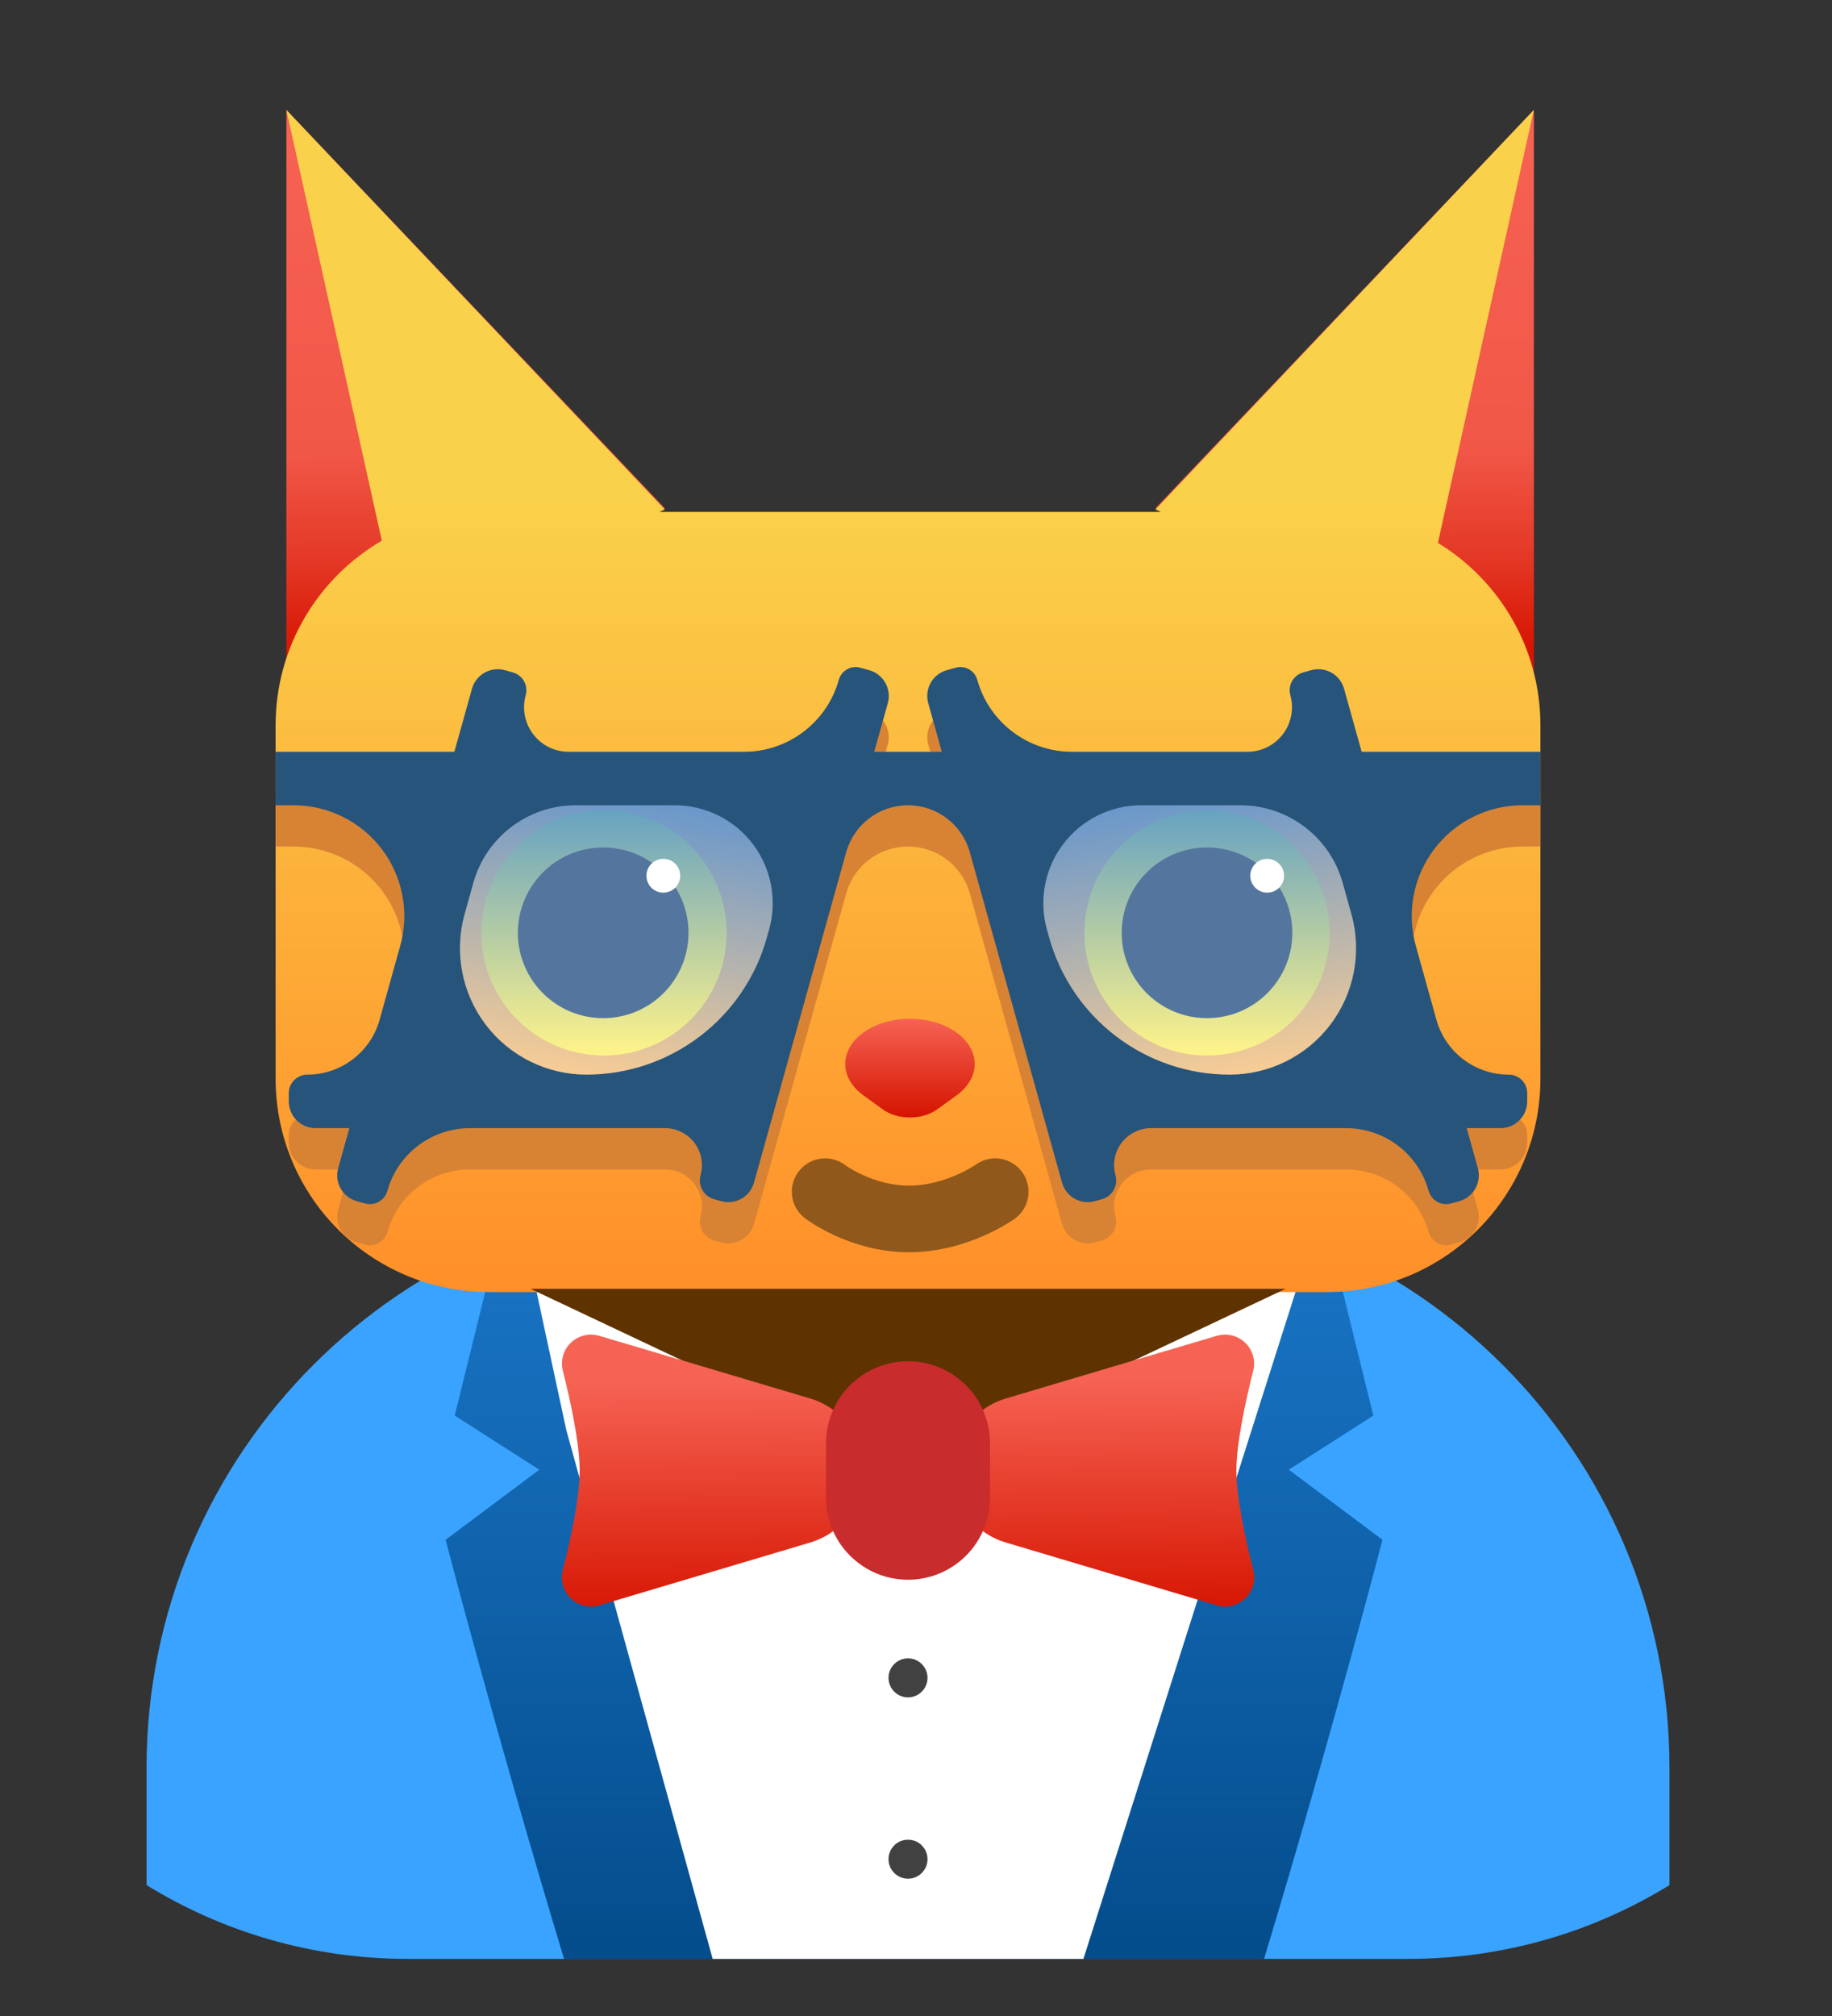 <svg width="50" height="55" viewBox="0 0 50 55" fill="none" xmlns="http://www.w3.org/2000/svg">
<rect x="0" y="0" width="50" height="55" fill="#333333" stroke="none"/>
<path fill-rule="evenodd" clip-rule="evenodd" d="M30.01 32.676C38.604 32.679 45.564 39.642 45.564 48.23V51.429C43.487 52.706 41.045 53.442 38.432 53.442H11.132C8.519 53.442 6.077 52.706 4 51.429V48.23C4 39.642 10.961 32.679 19.554 32.676H30.01Z" fill="#3AA3FF"/>
<path fill-rule="evenodd" clip-rule="evenodd" d="M21.249 53.442H15.394C13.531 47.28 12.162 42.008 12.162 42.008L14.719 40.096L12.411 38.619L13.655 33.57L16.608 32.676L21.249 53.442Z" fill="url(#paint0_linear)"/>
<path fill-rule="evenodd" clip-rule="evenodd" d="M28.645 53.442L33.286 32.676L36.238 33.57L37.482 38.619L35.175 40.096L37.731 42.008C37.731 42.008 36.363 47.28 34.5 53.442H28.645Z" fill="url(#paint1_linear)"/>
<path fill-rule="evenodd" clip-rule="evenodd" d="M7.816 18.35V3L18.145 13.864L7.816 18.35Z" fill="url(#paint2_linear)"/>
<path fill-rule="evenodd" clip-rule="evenodd" d="M19.451 53.443L15.455 39.012L13.855 31.571L35.709 34.145L29.569 53.443H19.451Z" fill="white"/>
<path fill-rule="evenodd" clip-rule="evenodd" d="M41.864 18.35V3L31.534 13.864L41.864 18.35Z" fill="url(#paint3_linear)"/>
<path fill-rule="evenodd" clip-rule="evenodd" d="M39.244 14.811C40.922 15.833 42.042 17.68 42.042 19.788V29.427C42.042 32.643 39.435 35.25 36.22 35.25H13.345C10.129 35.25 7.522 32.643 7.522 29.427V19.788C7.522 17.637 8.687 15.76 10.421 14.751L7.816 3L18.145 13.9L17.995 13.965H31.683L31.534 13.9L41.862 3L39.244 14.811Z" fill="url(#paint4_linear)"/>
<path fill-rule="evenodd" clip-rule="evenodd" d="M24.096 30.268C24.29 30.408 24.556 30.487 24.835 30.487C25.114 30.487 25.381 30.408 25.575 30.268C25.737 30.151 25.917 30.021 26.108 29.883C26.6 29.527 26.739 29 26.463 28.545C26.186 28.089 25.546 27.794 24.837 27.794C24.836 27.794 24.835 27.794 24.834 27.794C24.125 27.794 23.485 28.089 23.208 28.545C22.931 29 23.072 29.527 23.564 29.883C23.754 30.021 23.934 30.151 24.096 30.268Z" fill="url(#paint5_linear)"/>
<path fill-rule="evenodd" clip-rule="evenodd" d="M24.783 40.028L14.478 35.161H35.087L24.783 40.028Z" fill="#5E3300"/>
<path fill-rule="evenodd" clip-rule="evenodd" d="M22.115 38.154C22.984 38.413 23.579 39.212 23.579 40.118C23.579 41.024 22.984 41.823 22.115 42.082C19.94 42.73 17.729 43.388 16.358 43.796C16.087 43.877 15.794 43.808 15.587 43.616C15.381 43.424 15.291 43.136 15.352 42.861C15.579 41.977 15.821 40.85 15.821 40.118C15.821 39.386 15.579 38.259 15.356 37.374C15.295 37.1 15.384 36.814 15.59 36.623C15.796 36.432 16.087 36.363 16.356 36.444C17.729 36.848 19.94 37.507 22.115 38.154Z" fill="url(#paint6_linear)"/>
<path fill-rule="evenodd" clip-rule="evenodd" d="M27.45 38.154C26.581 38.413 25.986 39.212 25.986 40.118C25.986 41.024 26.581 41.823 27.45 42.082C29.625 42.73 31.836 43.388 33.207 43.796C33.478 43.877 33.771 43.808 33.977 43.616C34.184 43.424 34.274 43.136 34.213 42.861C33.985 41.977 33.744 40.85 33.744 40.118C33.744 39.386 33.985 38.259 34.209 37.374C34.27 37.1 34.18 36.814 33.975 36.623C33.769 36.432 33.478 36.363 33.208 36.444C31.836 36.848 29.625 37.507 27.45 38.154Z" fill="url(#paint7_linear)"/>
<path fill-rule="evenodd" clip-rule="evenodd" d="M27.02 39.376C27.02 38.782 26.785 38.213 26.365 37.793C25.945 37.373 25.376 37.137 24.782 37.137C24.782 37.137 24.782 37.137 24.782 37.137C24.189 37.137 23.619 37.373 23.2 37.793C22.78 38.213 22.544 38.782 22.544 39.376C22.544 39.861 22.544 40.374 22.544 40.86C22.544 41.453 22.78 42.023 23.2 42.442C23.619 42.862 24.189 43.098 24.782 43.098C24.782 43.098 24.782 43.098 24.782 43.098C25.376 43.098 25.945 42.862 26.365 42.442C26.785 42.023 27.02 41.453 27.02 40.86C27.02 40.374 27.02 39.861 27.02 39.376Z" fill="#C82C2C"/>
<path d="M24.782 46.307C25.076 46.307 25.314 46.069 25.314 45.775C25.314 45.481 25.076 45.243 24.782 45.243C24.488 45.243 24.25 45.481 24.25 45.775C24.25 46.069 24.488 46.307 24.782 46.307Z" fill="#414141"/>
<path d="M24.782 51.254C25.076 51.254 25.314 51.016 25.314 50.722C25.314 50.428 25.076 50.19 24.782 50.19C24.488 50.19 24.25 50.428 24.25 50.722C24.25 51.016 24.488 51.254 24.782 51.254Z" fill="#414141"/>
<path fill-rule="evenodd" clip-rule="evenodd" d="M12.826 31.904C11.776 31.904 10.855 32.603 10.573 33.614C10.573 33.614 10.573 33.614 10.573 33.615C10.537 33.741 10.453 33.848 10.339 33.913C10.225 33.977 10.089 33.994 9.963 33.958C9.89 33.938 9.813 33.916 9.736 33.895C9.55 33.843 9.392 33.719 9.297 33.55C9.202 33.382 9.178 33.182 9.23 32.996C9.37 32.493 9.535 31.904 9.535 31.904H8.612C8.418 31.904 8.233 31.827 8.096 31.69C7.959 31.553 7.882 31.368 7.882 31.174C7.882 31.098 7.882 31.022 7.882 30.949C7.882 30.67 8.109 30.444 8.388 30.444C8.388 30.444 8.388 30.444 8.388 30.444C9.307 30.444 10.113 29.832 10.36 28.947C10.525 28.356 10.723 27.647 10.923 26.929C11.178 26.019 10.991 25.042 10.42 24.29C9.848 23.537 8.958 23.095 8.013 23.095C7.712 23.095 7.522 23.095 7.522 23.095V21.635H12.401C12.401 21.635 12.681 20.631 12.881 19.916C12.989 19.528 13.392 19.301 13.78 19.41C13.853 19.43 13.927 19.451 13.997 19.47C14.126 19.506 14.236 19.592 14.301 19.709C14.367 19.825 14.384 19.963 14.348 20.092C14.348 20.092 14.348 20.092 14.348 20.092C14.245 20.459 14.32 20.852 14.55 21.154C14.78 21.457 15.138 21.635 15.518 21.635C16.878 21.635 18.836 21.635 20.307 21.635C21.512 21.635 22.569 20.833 22.893 19.672C22.893 19.672 22.893 19.672 22.893 19.672C22.927 19.55 23.008 19.447 23.118 19.385C23.227 19.323 23.358 19.308 23.479 19.341C23.558 19.363 23.641 19.387 23.724 19.41C23.91 19.462 24.068 19.586 24.163 19.754C24.259 19.923 24.283 20.122 24.231 20.308C24.067 20.895 23.86 21.635 23.86 21.635H25.704C25.704 21.635 25.497 20.895 25.334 20.308C25.226 19.921 25.452 19.518 25.84 19.41C25.923 19.387 26.007 19.363 26.085 19.341C26.207 19.308 26.337 19.323 26.447 19.385C26.557 19.447 26.638 19.55 26.672 19.672C26.672 19.672 26.672 19.672 26.672 19.672C26.996 20.833 28.053 21.635 29.257 21.635C30.728 21.635 32.687 21.635 34.046 21.635C34.426 21.635 34.784 21.457 35.014 21.154C35.244 20.852 35.319 20.459 35.217 20.092C35.217 20.092 35.217 20.092 35.217 20.092C35.181 19.963 35.197 19.825 35.263 19.709C35.329 19.592 35.438 19.506 35.567 19.47C35.637 19.451 35.711 19.43 35.785 19.41C36.173 19.301 36.575 19.528 36.683 19.916C36.883 20.631 37.163 21.635 37.163 21.635H42.042V23.095H41.552C40.607 23.095 39.716 23.537 39.145 24.29C38.573 25.042 38.387 26.019 38.641 26.929C38.841 27.647 39.039 28.356 39.204 28.947C39.451 29.832 40.257 30.444 41.176 30.444C41.176 30.444 41.176 30.444 41.177 30.444C41.456 30.444 41.682 30.67 41.682 30.949C41.682 31.022 41.682 31.098 41.682 31.174C41.682 31.368 41.605 31.553 41.468 31.69C41.331 31.827 41.146 31.904 40.952 31.904C40.51 31.904 40.03 31.904 40.03 31.904C40.03 31.904 40.194 32.493 40.335 32.996C40.386 33.182 40.362 33.382 40.267 33.55C40.172 33.719 40.014 33.843 39.828 33.895C39.751 33.916 39.674 33.938 39.601 33.958C39.475 33.994 39.34 33.977 39.225 33.913C39.111 33.848 39.027 33.741 38.992 33.615C38.992 33.614 38.992 33.614 38.991 33.614C38.709 32.603 37.788 31.904 36.738 31.904C35.149 31.904 32.853 31.904 31.417 31.904C31.101 31.904 30.803 32.051 30.612 32.303C30.421 32.555 30.359 32.881 30.444 33.185C30.444 33.186 30.444 33.186 30.444 33.186C30.482 33.322 30.464 33.468 30.395 33.59C30.326 33.714 30.21 33.804 30.074 33.842C30.012 33.859 29.948 33.877 29.884 33.895C29.697 33.947 29.498 33.923 29.33 33.828C29.161 33.733 29.037 33.575 28.985 33.389C28.806 32.749 28.57 31.904 28.57 31.904L28.163 30.444C28.163 30.444 27.057 26.481 26.469 24.375C26.258 23.618 25.568 23.095 24.782 23.095C23.996 23.095 23.307 23.618 23.095 24.375C22.508 26.481 21.401 30.444 21.401 30.444L20.994 31.904C20.994 31.904 20.758 32.749 20.579 33.389C20.527 33.575 20.403 33.733 20.235 33.828C20.066 33.923 19.867 33.947 19.68 33.895C19.616 33.877 19.552 33.859 19.49 33.842C19.354 33.804 19.238 33.714 19.169 33.59C19.1 33.468 19.082 33.322 19.12 33.186C19.12 33.186 19.12 33.186 19.12 33.185C19.205 32.881 19.143 32.555 18.952 32.303C18.761 32.051 18.463 31.904 18.147 31.904C16.711 31.904 14.416 31.904 12.826 31.904ZM31.147 23.095C30.311 23.095 29.524 23.486 29.019 24.151C28.514 24.817 28.349 25.68 28.573 26.485C28.594 26.558 28.614 26.632 28.635 26.706C29.252 28.915 31.265 30.444 33.56 30.444C33.56 30.444 33.56 30.444 33.56 30.444C34.639 30.444 35.657 29.939 36.309 29.079C36.962 28.22 37.174 27.104 36.884 26.065C36.802 25.772 36.722 25.486 36.646 25.213C36.297 23.961 35.156 23.095 33.856 23.095C33.028 23.095 32.065 23.095 31.147 23.095ZM16.005 30.444C18.299 30.444 20.312 28.915 20.929 26.706C20.95 26.632 20.97 26.558 20.991 26.485C21.215 25.68 21.051 24.817 20.546 24.151C20.041 23.486 19.253 23.095 18.418 23.095H15.709C14.409 23.095 13.268 23.961 12.918 25.213C12.842 25.486 12.762 25.772 12.68 26.065C12.39 27.104 12.603 28.22 13.255 29.079C13.908 29.939 14.925 30.444 16.004 30.444C16.004 30.444 16.004 30.444 16.005 30.444Z" fill="#D88334"/>
<path fill-rule="evenodd" clip-rule="evenodd" d="M36.876 20.939L27.232 21.596L29.537 29.961L38.656 29.479L36.876 20.939Z" fill="url(#paint8_linear)"/>
<path fill-rule="evenodd" clip-rule="evenodd" d="M12.53 20.939L22.175 21.596L19.87 29.961L10.751 29.479L12.53 20.939Z" fill="url(#paint9_linear)"/>
<path d="M32.943 28.796C34.791 28.796 36.29 27.298 36.29 25.449C36.29 23.6 34.791 22.102 32.943 22.102C31.094 22.102 29.596 23.6 29.596 25.449C29.596 27.298 31.094 28.796 32.943 28.796Z" fill="url(#paint10_linear)"/>
<path d="M16.483 28.796C18.332 28.796 19.831 27.298 19.831 25.449C19.831 23.6 18.332 22.102 16.483 22.102C14.635 22.102 13.136 23.6 13.136 25.449C13.136 27.298 14.635 28.796 16.483 28.796Z" fill="url(#paint11_linear)"/>
<path d="M32.943 27.777C34.229 27.777 35.271 26.735 35.271 25.449C35.271 24.163 34.229 23.12 32.943 23.12C31.656 23.12 30.614 24.163 30.614 25.449C30.614 26.735 31.656 27.777 32.943 27.777Z" fill="#54769E"/>
<path d="M16.462 27.777C17.749 27.777 18.791 26.735 18.791 25.449C18.791 24.163 17.749 23.12 16.462 23.12C15.176 23.12 14.134 24.163 14.134 25.449C14.134 26.735 15.176 27.777 16.462 27.777Z" fill="#54769E"/>
<path fill-rule="evenodd" clip-rule="evenodd" d="M12.826 30.778C11.776 30.778 10.855 31.477 10.573 32.489C10.573 32.489 10.573 32.489 10.573 32.489C10.537 32.616 10.453 32.723 10.339 32.787C10.225 32.852 10.089 32.868 9.963 32.833C9.89 32.812 9.813 32.791 9.736 32.77C9.55 32.718 9.392 32.594 9.297 32.425C9.202 32.257 9.178 32.057 9.23 31.871C9.37 31.367 9.535 30.778 9.535 30.778H8.612C8.418 30.778 8.233 30.701 8.096 30.564C7.959 30.428 7.882 30.242 7.882 30.049C7.882 29.972 7.882 29.896 7.882 29.823C7.882 29.544 8.109 29.318 8.388 29.318C8.388 29.318 8.388 29.318 8.388 29.318C9.307 29.318 10.113 28.706 10.36 27.822C10.525 27.23 10.723 26.521 10.923 25.804C11.178 24.894 10.991 23.917 10.42 23.164C9.848 22.412 8.958 21.969 8.013 21.969C7.712 21.969 7.522 21.969 7.522 21.969V20.51H12.401C12.401 20.51 12.681 19.506 12.881 18.791C12.989 18.403 13.392 18.176 13.78 18.284C13.853 18.305 13.927 18.325 13.997 18.345C14.126 18.381 14.236 18.466 14.301 18.583C14.367 18.7 14.384 18.837 14.348 18.966C14.348 18.966 14.348 18.967 14.348 18.967C14.245 19.333 14.32 19.726 14.55 20.029C14.78 20.332 15.138 20.51 15.518 20.51C16.878 20.51 18.836 20.51 20.307 20.51C21.512 20.51 22.569 19.707 22.893 18.547C22.893 18.547 22.893 18.547 22.893 18.547C22.927 18.425 23.008 18.322 23.118 18.26C23.227 18.198 23.358 18.182 23.479 18.216C23.558 18.238 23.641 18.261 23.724 18.284C23.91 18.336 24.068 18.46 24.163 18.629C24.259 18.797 24.283 18.997 24.231 19.183C24.067 19.77 23.86 20.51 23.86 20.51H25.704C25.704 20.51 25.497 19.77 25.334 19.183C25.226 18.795 25.452 18.393 25.84 18.284C25.923 18.261 26.007 18.238 26.085 18.216C26.207 18.182 26.337 18.198 26.447 18.26C26.557 18.322 26.638 18.425 26.672 18.547C26.672 18.547 26.672 18.547 26.672 18.547C26.996 19.707 28.053 20.51 29.257 20.51C30.728 20.51 32.687 20.51 34.046 20.51C34.426 20.51 34.784 20.332 35.014 20.029C35.244 19.726 35.319 19.333 35.217 18.967C35.217 18.967 35.217 18.966 35.217 18.966C35.181 18.837 35.197 18.7 35.263 18.583C35.329 18.466 35.438 18.381 35.567 18.345C35.637 18.325 35.711 18.305 35.785 18.284C36.173 18.176 36.575 18.403 36.683 18.791C36.883 19.506 37.163 20.51 37.163 20.51H42.042V21.969H41.552C40.607 21.969 39.716 22.412 39.145 23.164C38.573 23.917 38.387 24.894 38.641 25.804C38.841 26.521 39.039 27.23 39.204 27.822C39.451 28.706 40.257 29.318 41.176 29.318C41.176 29.318 41.176 29.318 41.177 29.318C41.456 29.318 41.682 29.544 41.682 29.823C41.682 29.896 41.682 29.972 41.682 30.049C41.682 30.242 41.605 30.428 41.468 30.564C41.331 30.701 41.146 30.778 40.952 30.778C40.51 30.778 40.03 30.778 40.03 30.778C40.03 30.778 40.194 31.367 40.335 31.871C40.386 32.057 40.362 32.257 40.267 32.425C40.172 32.594 40.014 32.718 39.828 32.77C39.751 32.791 39.674 32.812 39.601 32.833C39.475 32.868 39.34 32.852 39.225 32.787C39.111 32.723 39.027 32.616 38.992 32.489C38.992 32.489 38.992 32.489 38.991 32.489C38.709 31.477 37.788 30.778 36.738 30.778C35.149 30.778 32.853 30.778 31.417 30.778C31.101 30.778 30.803 30.926 30.612 31.177C30.421 31.429 30.359 31.756 30.444 32.06C30.444 32.06 30.444 32.06 30.444 32.061C30.482 32.197 30.464 32.342 30.395 32.465C30.326 32.588 30.21 32.679 30.074 32.717C30.012 32.734 29.948 32.752 29.884 32.77C29.697 32.822 29.498 32.798 29.33 32.703C29.161 32.608 29.037 32.45 28.985 32.263C28.806 31.623 28.57 30.778 28.57 30.778L28.163 29.318C28.163 29.318 27.057 25.355 26.469 23.25C26.258 22.493 25.568 21.969 24.782 21.969C23.996 21.969 23.307 22.493 23.095 23.25C22.508 25.355 21.401 29.318 21.401 29.318L20.994 30.778C20.994 30.778 20.758 31.623 20.579 32.263C20.527 32.45 20.403 32.608 20.235 32.703C20.066 32.798 19.867 32.822 19.68 32.77C19.616 32.752 19.552 32.734 19.49 32.717C19.354 32.679 19.238 32.588 19.169 32.465C19.1 32.342 19.082 32.197 19.12 32.061C19.12 32.06 19.12 32.06 19.12 32.06C19.205 31.756 19.143 31.429 18.952 31.177C18.761 30.926 18.463 30.778 18.147 30.778C16.711 30.778 14.416 30.778 12.826 30.778ZM31.147 21.969C30.311 21.969 29.524 22.36 29.019 23.026C28.514 23.691 28.349 24.555 28.573 25.36C28.594 25.433 28.614 25.506 28.635 25.58C29.252 27.79 31.265 29.318 33.56 29.318C33.56 29.318 33.56 29.318 33.56 29.318C34.639 29.318 35.657 28.814 36.309 27.954C36.962 27.094 37.174 25.979 36.884 24.94C36.802 24.647 36.722 24.36 36.646 24.088C36.297 22.835 35.156 21.969 33.856 21.969C33.028 21.969 32.065 21.969 31.147 21.969ZM16.005 29.318C18.299 29.318 20.312 27.79 20.929 25.58C20.95 25.506 20.97 25.433 20.991 25.36C21.215 24.555 21.051 23.691 20.546 23.026C20.041 22.36 19.253 21.969 18.418 21.969C17.5 21.969 16.536 21.969 15.709 21.969C14.409 21.969 13.268 22.835 12.918 24.088C12.842 24.36 12.762 24.647 12.68 24.94C12.39 25.979 12.603 27.094 13.255 27.954C13.908 28.814 14.925 29.318 16.004 29.318C16.004 29.318 16.004 29.318 16.005 29.318Z" fill="#27547B"/>
<path d="M34.585 24.353C34.839 24.353 35.046 24.147 35.046 23.892C35.046 23.638 34.839 23.431 34.585 23.431C34.33 23.431 34.124 23.638 34.124 23.892C34.124 24.147 34.33 24.353 34.585 24.353Z" fill="white"/>
<path d="M18.104 24.353C18.359 24.353 18.565 24.147 18.565 23.892C18.565 23.638 18.359 23.431 18.104 23.431C17.849 23.431 17.643 23.638 17.643 23.892C17.643 24.147 17.849 24.353 18.104 24.353Z" fill="white"/>
<path d="M22.52 32.512C22.52 32.512 23.493 33.255 24.81 33.255C26.127 33.255 27.162 32.512 27.162 32.512" stroke="#90581B" stroke-width="1.818" stroke-miterlimit="1.5" stroke-linecap="round" stroke-linejoin="round"/>
<defs>
<linearGradient id="paint0_linear" x1="24.841" y1="33.253" x2="24.841" y2="56.999" gradientUnits="userSpaceOnUse">
<stop stop-color="#1A76C7"/>
<stop offset="1" stop-color="#004581"/>
</linearGradient>
<linearGradient id="paint1_linear" x1="24.841" y1="33.253" x2="24.841" y2="56.999" gradientUnits="userSpaceOnUse">
<stop stop-color="#1A76C7"/>
<stop offset="1" stop-color="#004581"/>
</linearGradient>
<linearGradient id="paint2_linear" x1="24.782" y1="2.436" x2="24.841" y2="17.858" gradientUnits="userSpaceOnUse">
<stop stop-color="#F66354"/>
<stop offset="0.64" stop-color="#F15747"/>
<stop offset="0.83" stop-color="#E43826"/>
<stop offset="1" stop-color="#D51400"/>
</linearGradient>
<linearGradient id="paint3_linear" x1="24.783" y1="2.436" x2="24.842" y2="17.858" gradientUnits="userSpaceOnUse">
<stop stop-color="#F66354"/>
<stop offset="0.64" stop-color="#F15747"/>
<stop offset="0.83" stop-color="#E43826"/>
<stop offset="1" stop-color="#D51400"/>
</linearGradient>
<linearGradient id="paint4_linear" x1="24.782" y1="13.561" x2="24.782" y2="35.16" gradientUnits="userSpaceOnUse">
<stop stop-color="#FAD14A"/>
<stop offset="1" stop-color="#FF8F29"/>
</linearGradient>
<linearGradient id="paint5_linear" x1="24.748" y1="27.769" x2="24.748" y2="30.486" gradientUnits="userSpaceOnUse">
<stop stop-color="#F66354"/>
<stop offset="1" stop-color="#D51400"/>
</linearGradient>
<linearGradient id="paint6_linear" x1="24.782" y1="37.596" x2="24.841" y2="44.19" gradientUnits="userSpaceOnUse">
<stop stop-color="#F66354"/>
<stop offset="1" stop-color="#D51400"/>
</linearGradient>
<linearGradient id="paint7_linear" x1="24.783" y1="37.596" x2="24.841" y2="44.19" gradientUnits="userSpaceOnUse">
<stop stop-color="#F66354"/>
<stop offset="1" stop-color="#D51400"/>
</linearGradient>
<linearGradient id="paint8_linear" x1="31.019" y1="21.316" x2="32.416" y2="29.961" gradientUnits="userSpaceOnUse">
<stop stop-color="#5E93CF"/>
<stop offset="1" stop-color="#FFCF92"/>
</linearGradient>
<linearGradient id="paint9_linear" x1="18.387" y1="21.316" x2="16.991" y2="29.961" gradientUnits="userSpaceOnUse">
<stop stop-color="#5E93CF"/>
<stop offset="1" stop-color="#FFCF92"/>
</linearGradient>
<linearGradient id="paint10_linear" x1="32.943" y1="22.102" x2="32.943" y2="28.796" gradientUnits="userSpaceOnUse">
<stop stop-color="#66A2C1"/>
<stop offset="1" stop-color="#FFF489"/>
</linearGradient>
<linearGradient id="paint11_linear" x1="16.483" y1="22.102" x2="16.483" y2="28.796" gradientUnits="userSpaceOnUse">
<stop stop-color="#66A2C1"/>
<stop offset="1" stop-color="#FFF489"/>
</linearGradient>
</defs>
</svg>
